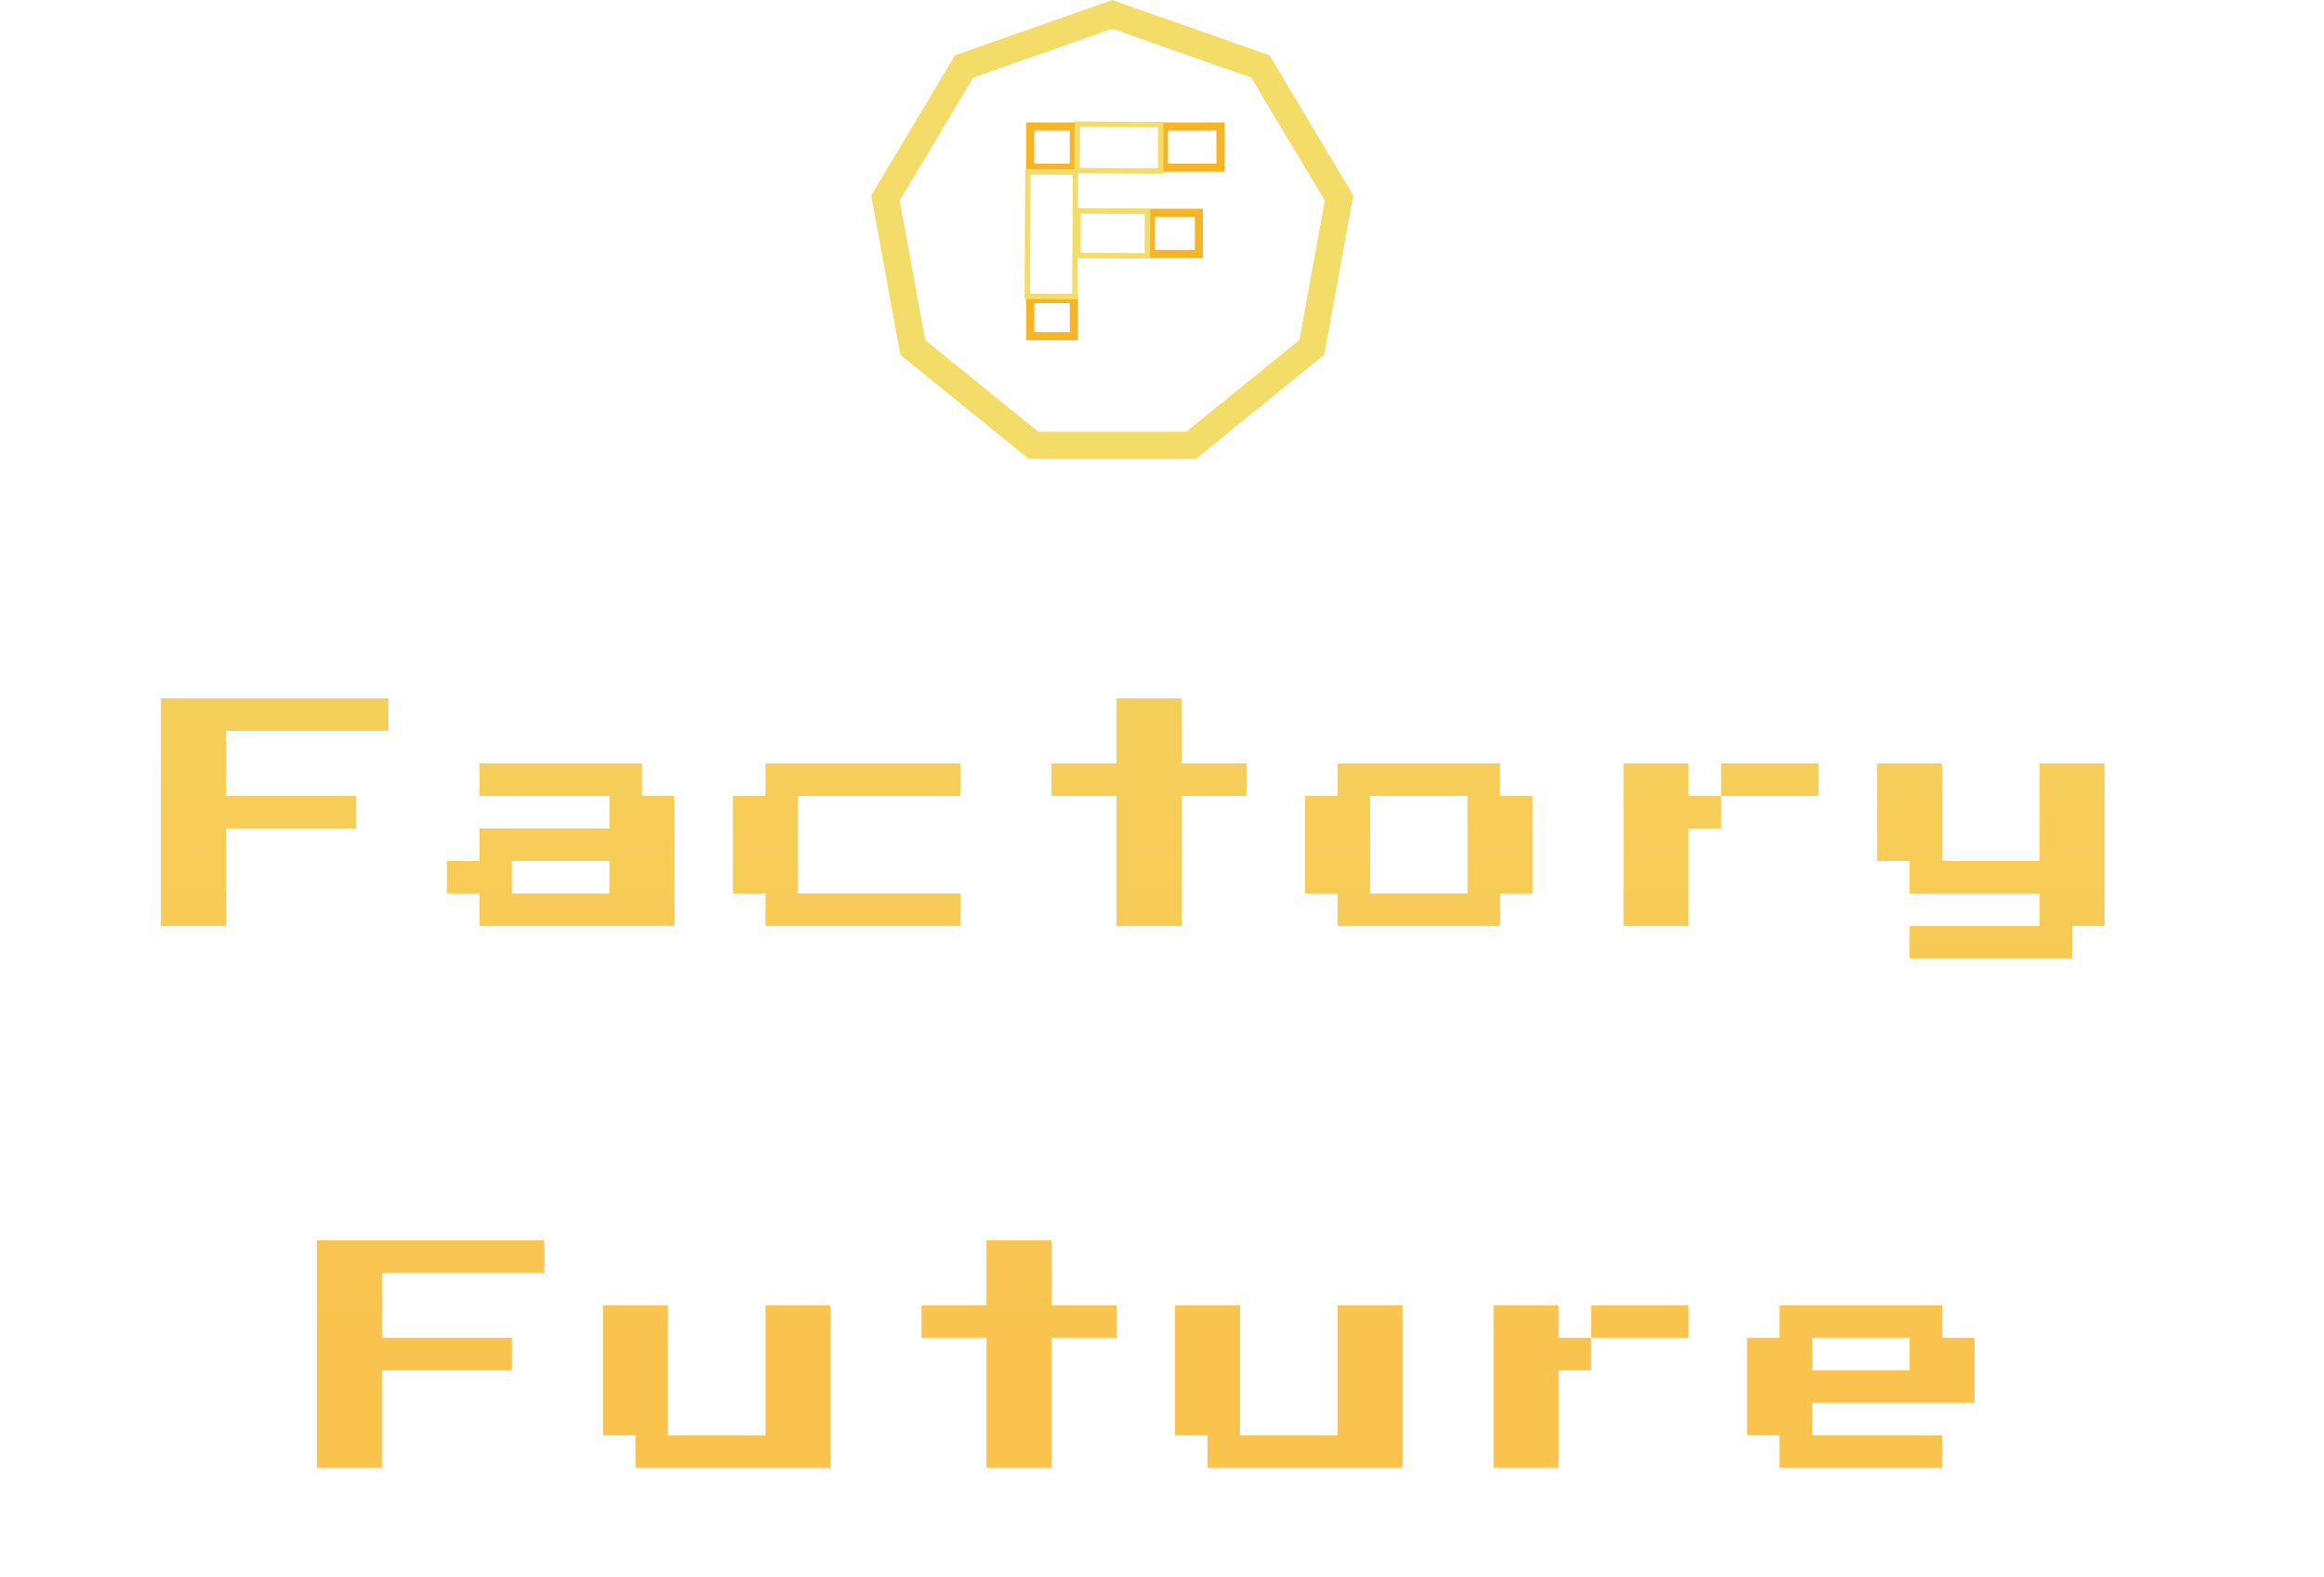 <svg width="429" height="291" viewBox="0 0 429 291" fill="none" xmlns="http://www.w3.org/2000/svg">
<path d="M29.7 170.886V128.886H71.7V134.886H41.7V146.886H65.7V152.886H41.7V170.886H29.7ZM88.5 170.886V164.886H82.5V158.886H88.5V152.886H112.5V146.886H88.5V140.886H118.5V146.886H124.5V170.886H88.5ZM94.5 164.886H112.5V158.886H94.5V164.886ZM141.3 170.886V164.886H135.3V146.886H141.3V140.886H177.3V146.886H147.3V164.886H177.3V170.886H141.3ZM206.1 170.886V146.886H194.1V140.886H206.1V128.886H218.1V140.886H230.1V146.886H218.1V170.886H206.1ZM246.9 170.886V164.886H240.9V146.886H246.9V140.886H276.9V146.886H282.9V164.886H276.9V170.886H246.9ZM252.9 164.886H270.9V146.886H252.9V164.886ZM311.7 146.886H317.7V152.886H311.7V170.886H299.7V140.886H311.7V146.886ZM335.7 140.886V146.886H317.7V140.886H335.7ZM352.5 176.886V170.886H376.5V164.886H352.5V158.886H346.5V140.886H358.5V158.886H376.5V140.886H388.5V170.886H382.5V176.886H352.5ZM58.5 270.886V228.886H100.5V234.886H70.5V246.886H94.5V252.886H70.5V270.886H58.5ZM117.3 270.886V264.886H111.3V240.886H123.3V264.886H141.3V240.886H153.3V270.886H117.3ZM182.1 270.886V246.886H170.1V240.886H182.1V228.886H194.1V240.886H206.1V246.886H194.1V270.886H182.1ZM222.9 270.886V264.886H216.9V240.886H228.9V264.886H246.9V240.886H258.9V270.886H222.9ZM287.7 246.886H293.7V252.886H287.7V270.886H275.7V240.886H287.7V246.886ZM311.7 240.886V246.886H293.7V240.886H311.7ZM328.5 270.886V264.886H322.5V246.886H328.5V240.886H358.5V246.886H364.5V258.886H334.5V264.886H358.5V270.886H328.5ZM334.5 252.886H352.5V246.886H334.5V252.886Z" fill="url(#paint0_linear)"/>
<path d="M177.961 12.271L205.318 2.65L232.675 12.271L247.18 36.546L242.149 64.116L219.883 82.168H190.752L168.486 64.116L163.455 36.546L177.961 12.271Z" stroke="#F3DC68" stroke-width="5"/>
<rect x="190.179" y="23.349" width="8.051" height="7.598" stroke="#F7B526" stroke-width="1.5"/>
<rect x="190.179" y="55.194" width="8.051" height="6.84" stroke="#F7B526" stroke-width="1.5"/>
<rect x="214.852" y="23.349" width="10.439" height="7.598" stroke="#F7B526" stroke-width="1.5"/>
<rect x="212.464" y="39.271" width="8.847" height="7.598" stroke="#F7B526" stroke-width="1.5"/>
<rect width="8.575" height="15.411" transform="matrix(-0.005 1 -1 -0.005 214.285 22.99)" stroke="#F3DC68"/>
<rect width="8.246" height="12.801" transform="matrix(-0.005 1 -1 -0.005 211.825 38.974)" stroke="#F3DC68"/>
<rect width="22.977" height="8.774" transform="matrix(-0.005 1 -1 -0.005 198.525 31.752)" stroke="#F3DC68"/>
<defs>
<linearGradient id="paint0_linear" x1="214.5" y1="2.886" x2="214.5" y2="291" gradientUnits="userSpaceOnUse">
<stop stop-color="#F3DC68"/>
<stop offset="0.849" stop-color="#F9C34E"/>
</linearGradient>
</defs>
</svg>
